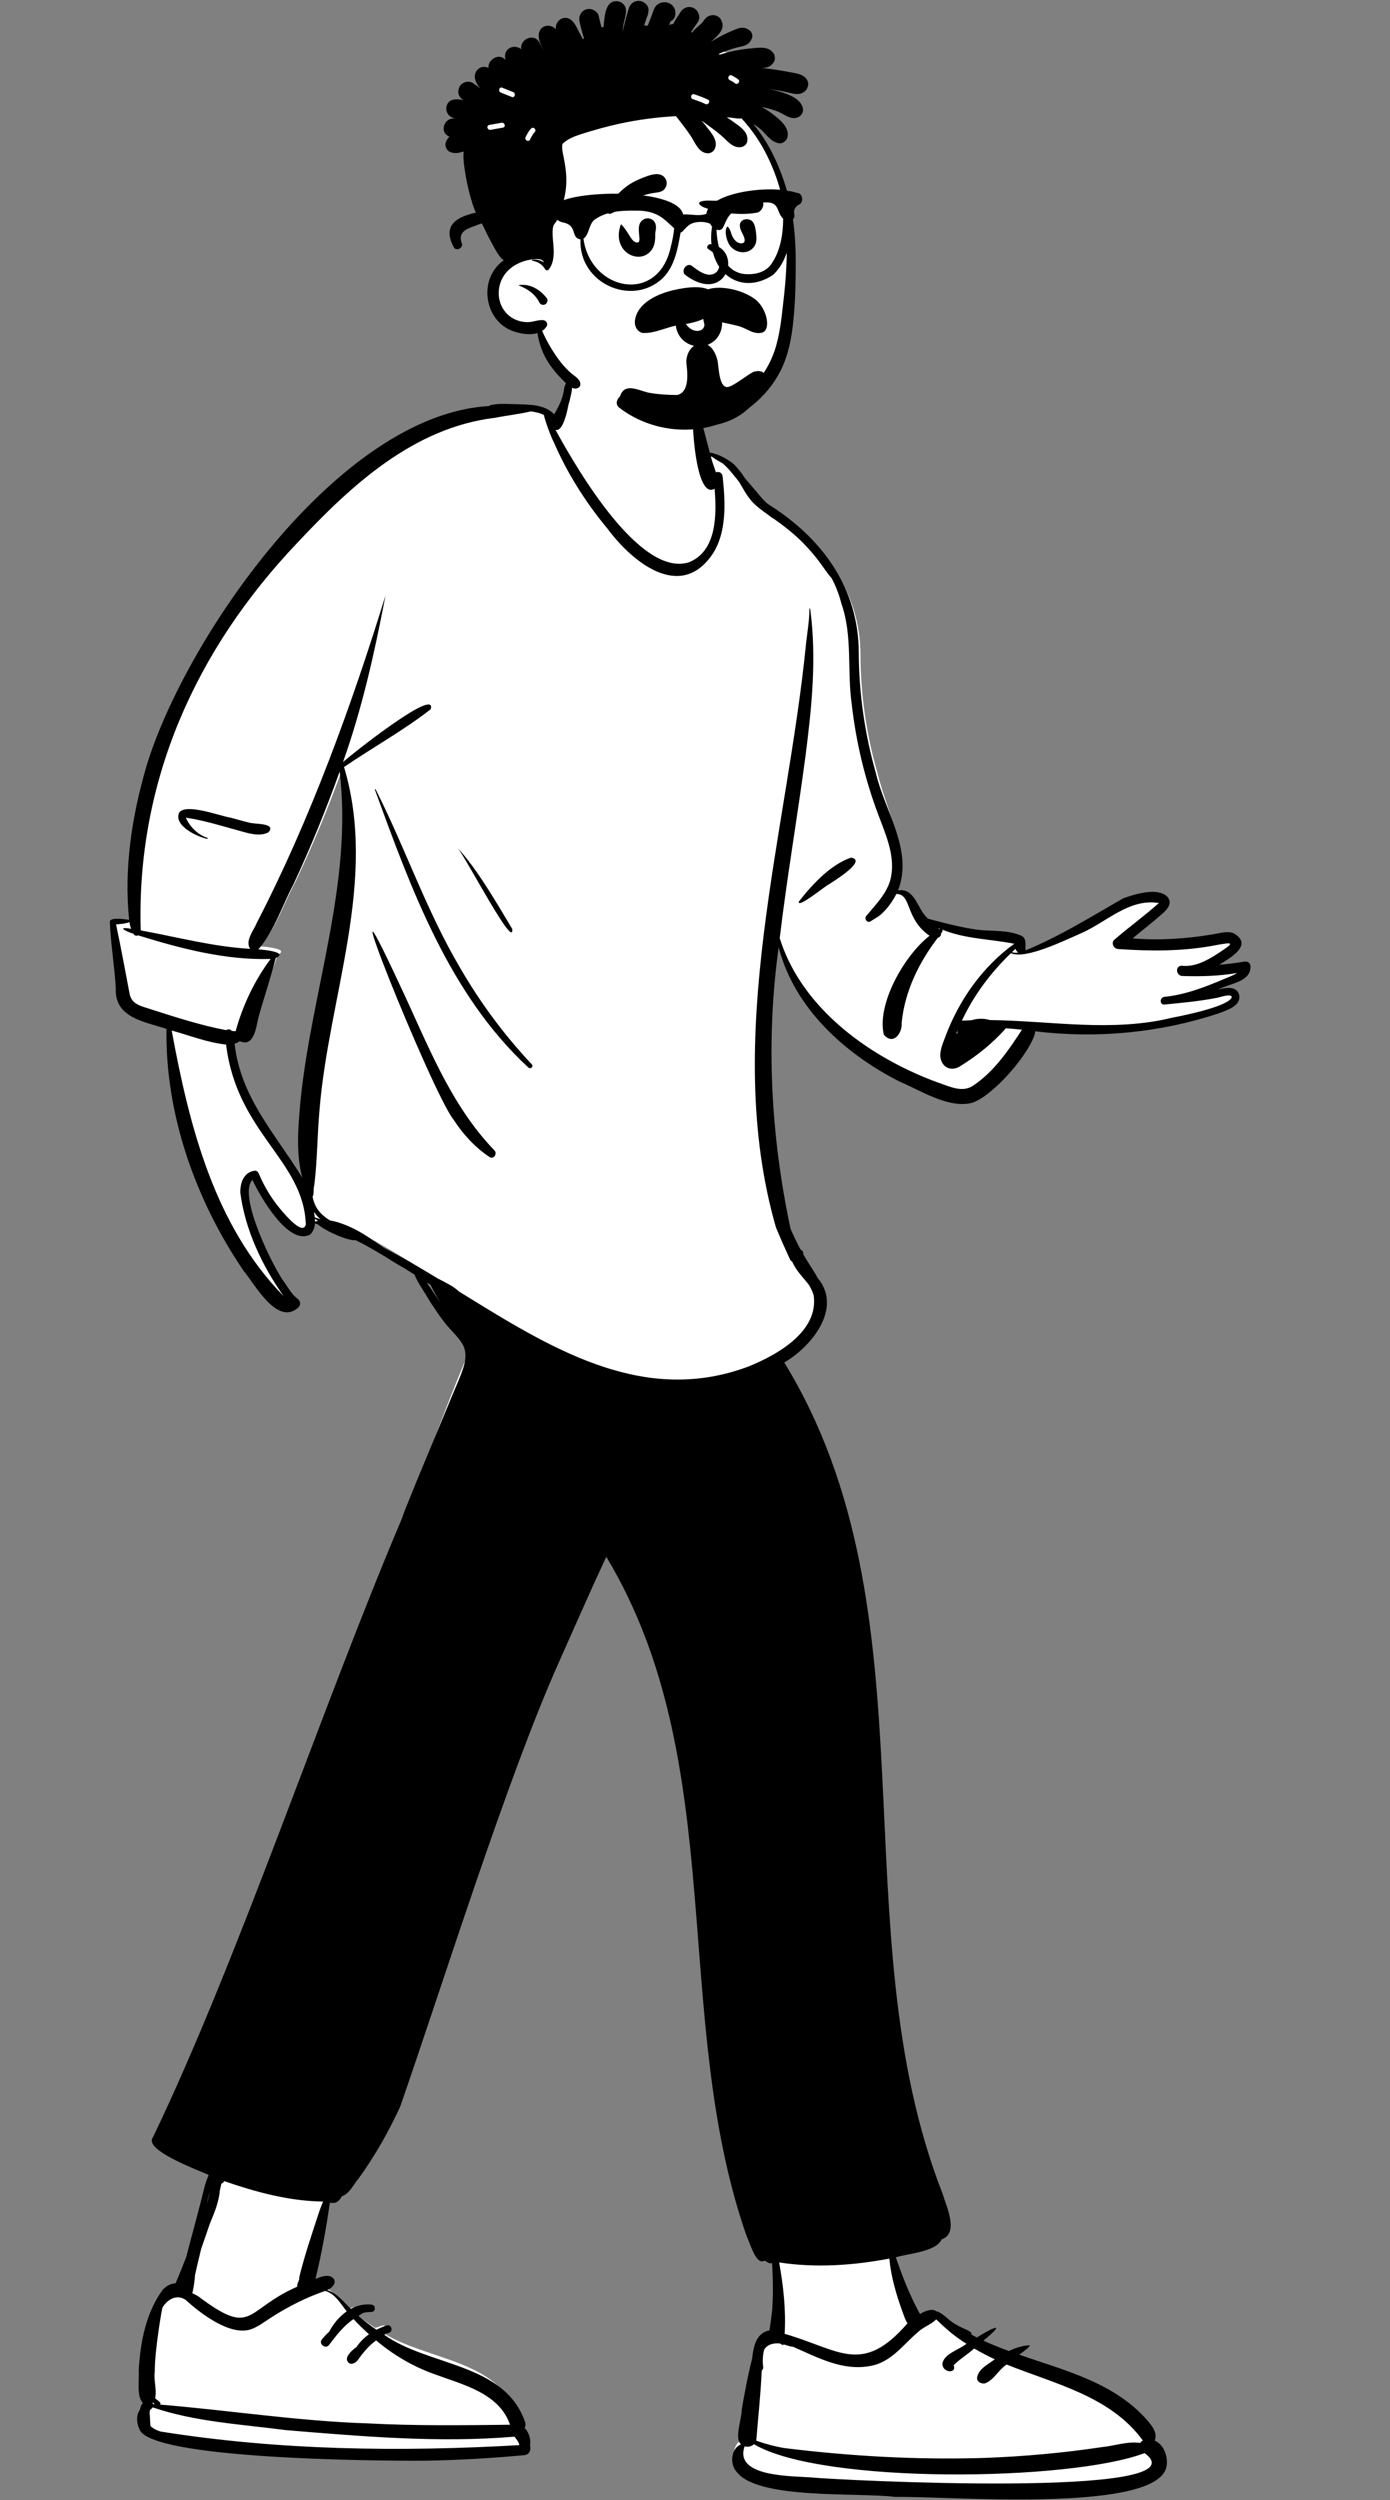 <svg width="1645" height="2958" viewBox="0 0 1645 2958" fill="none" xmlns="http://www.w3.org/2000/svg">
<rect x="0" y="0" width="1645" height="2958" fill="#808080" stroke="none"/>
<path fill-rule="evenodd" clip-rule="evenodd" d="M354.966 1350.91C355.135 1362.41 356.286 1388.79 359.169 1399.92C327.05 1348.42 278.922 1292.13 271.603 1229.05C273.884 1228.43 284.005 1227.5 285.772 1226.17C302.39 1233.89 299.246 1210.12 301.702 1199.13C308.334 1175.86 322.268 1152.97 328.323 1129.54C344.237 1122.65 312.278 1119.74 307.635 1119.6C326.939 1098.1 335.818 1068.55 349.562 1043.47C369.758 1000.84 387.846 957.269 403.996 913.014C407.526 940.744 408.159 968.774 406.008 996.657C399.367 1116.09 354.516 1230.93 354.966 1350.91ZM1469.71 1138.76C1459.72 1140.44 1443.07 1142.03 1433.1 1142.85C1446.19 1135.04 1484.87 1120.17 1460.49 1106.81C1452.98 1104.06 1444.91 1107.98 1437.33 1109.19C1405.85 1114.37 1366.98 1114.1 1335.13 1111.49C1346.74 1101.95 1362.02 1088.23 1373.35 1078.36C1379.38 1073.12 1385.21 1071.13 1378.44 1063.31C1366.5 1052.18 1345.15 1060.37 1331.35 1065.26C1293.27 1086.6 1250.28 1109.75 1209.41 1126.17C1208.98 1120.44 1209.25 1113.04 1203.73 1109.19C1187.53 1101.55 1175.61 1103.79 1158.38 1101.75C1138.3 1098.74 1120.45 1095.32 1100.56 1090C1087.55 1080.08 1079.62 1050.81 1058.82 1054.08C1077.24 1007.71 1049.16 959.32 1038.61 914.913C1025.45 869.466 1018.53 822.268 1018.34 775.014C1018.22 699.359 974.41 641.31 911.114 602.489C886.161 585.632 869.404 544.631 838.511 536.418C834.582 521.337 834.344 514.713 830.894 499.517C829.162 495.152 827.875 471.468 823.519 472.274C818.715 448.813 794.236 439.403 773.053 434.49C745.511 428.78 707.076 421.863 682.317 437.975C675.145 443.944 671.995 453.939 671.469 462.868C668.718 474.758 662.996 487.076 656.326 497.392C644.942 493.545 651.385 486.375 640.126 484.705C537.324 469.462 423.212 544.908 356.512 618.508C235.606 742.709 139.019 912.263 154.83 1089.28C150.578 1088.65 131.731 1085.7 132.003 1091.65C132.926 1117.56 137.69 1139.16 139.005 1165.05C137.698 1199.34 173.31 1203.47 199.036 1211.93C197.452 1311.41 233.582 1410.93 290.132 1492.71C303.871 1508.8 324.485 1564.64 349.562 1542.4C352.517 1538.94 329.599 1514.99 325.522 1509.07C311.6 1491.53 274.721 1404.72 300.785 1387.38C306.579 1406.12 362.685 1496.23 372.687 1445.09C385.97 1452.8 407.92 1458.06 423.8 1457.27C453.652 1473.44 482.7 1490.91 511.368 1509.07C524.721 1535.3 544.308 1560.5 560.718 1585.69C447.153 1848.11 336.305 2280.03 190.161 2527.2C177.418 2543.34 247.517 2570.77 259.899 2576.69C236.221 2615.16 233.256 2659.72 215.243 2701.14C211.812 2700.59 208.35 2701.31 205.255 2702.97C183.035 2718.03 174.649 2771.92 173.382 2798.49C174.408 2810.34 170.016 2828.27 179.602 2837C178.262 2838.45 177.262 2840.22 176.55 2842.03C169.804 2847.29 170.635 2858.89 174.241 2866.09C186.93 2892.44 279.674 2889.99 309.771 2895.63C416.381 2904.66 505.86 2906.09 612.456 2896.21C625.539 2893.47 615.645 2873.05 609.185 2867.51C612.169 2865.69 614.077 2862.38 612.771 2858.12C588.538 2788.79 500.953 2793.48 447.955 2756.45C461.891 2748.39 452.896 2750.96 444.141 2754.1C434.849 2748.26 425.809 2741.68 417.436 2734.42C423.867 2730.45 420.695 2727.82 413.738 2731.15C402.773 2722.35 394.232 2708.76 380.264 2704.49C366.582 2701.14 366.582 2695.29 366.582 2691.6C374.725 2658.84 383.619 2625.26 388.19 2592.04C393.066 2599.24 435.139 2541.59 444.141 2527.2C479.119 2471.78 479.025 2417.17 503.502 2356.9C553.767 2225.65 656.732 1950.58 719.524 1825.06C866.443 2064.56 794.884 2388.48 885.517 2643.87C889.545 2651.54 897.119 2680.32 907.609 2672.02C911.687 2672.97 916.022 2673.49 919.905 2674.04C918.784 2701.96 916.693 2729.8 912.056 2757.43C907.736 2758.57 904.066 2760.84 902.164 2764.8C894.89 2759.46 880.962 2838.29 879.77 2846.33C879.752 2856.68 870.826 2879.75 878.978 2885.91C867.233 2890.71 865.313 2908.49 873.574 2917.62C898.103 2950.61 1017.67 2941.54 1061.78 2947.07C1117.56 2945.69 1350.91 2966.58 1367.11 2913.64C1370.33 2901.56 1364.81 2886.3 1353.58 2881.65C1358.07 2871.16 1347.31 2861.02 1340.73 2853.66C1301.9 2813.26 1242.21 2806.9 1190.52 2789.31C1192.45 2787.34 1123.05 2751.77 1108 2742.97C1108.99 2731.03 1084.18 2743 1084.11 2742.97C1072.28 2722.05 1063.9 2689.51 1055.97 2666.95C1070.61 2662.41 1105.88 2658.37 1112.42 2643.87C1133.43 2636.82 1112.35 2606.34 1108 2592.04C984.838 2283.76 1101.69 1894.91 919.905 1603.94C953.226 1584.85 991.453 1543.07 958.539 1508.02C951.952 1499.6 935.84 1473.37 936.105 1477.95C929.984 1452.97 916.315 1409.95 912.056 1384.69C896.418 1291.97 906.668 1205.13 919.905 1111.49C938.282 1181.95 1001.62 1240.66 1066.06 1272.85C1091.21 1283.23 1124.41 1304.66 1152.02 1297.9C1176.94 1290.52 1222.2 1239.35 1227.53 1214.77C1300.17 1223.41 1375.59 1216.47 1445.01 1193.63C1453.92 1190.26 1464.47 1190.55 1461.71 1177.89C1458.96 1167.16 1439.37 1169.89 1430.94 1171.89C1443.82 1164.75 1477.25 1162.88 1477 1144.21C1476.56 1140.31 1473.69 1138.09 1469.71 1138.76Z" fill="white"/>
<path fill-rule="evenodd" clip-rule="evenodd" d="M671.722 447.998C672.827 448.446 673.581 450.127 674.028 452.653C675.258 453.037 676.312 453.946 676.629 455.315C677.561 459.341 676.472 463.539 675.631 467.552L675.536 468.014C674.741 471.899 673.769 475.76 672.581 479.546L672.407 480.505C669.516 496.153 663.941 511.03 657.395 508.503L658.907 511.258C684.594 557.898 757.968 683.127 815.256 665.277C848.616 651.9 848.139 608.416 845.7 578.153C820.93 593.353 816.296 476.997 821.374 464.139C825.417 461.164 827.367 487.93 828.871 491.62C832.153 506.302 836.178 520.795 839.957 535.355C847.944 536.937 855.498 540.122 862.177 544.687C862.495 544.87 862.823 545.036 863.135 545.226C867.143 547.666 870.27 550.778 873.058 554.225C876.209 557.752 878.904 561.613 881.449 565.582C887.043 571.941 892.376 578.536 897.887 584.963C900.502 588.013 903.179 590.97 905.916 593.852L908.026 595.627C908.379 595.921 908.732 596.214 909.087 596.505C972.377 636.038 1016.19 695.189 1016.31 772.235C1016.5 820.368 1023.42 868.442 1036.58 914.734C1047.13 959.966 1081.21 1006.2 1062.78 1053.44C1083.59 1050.1 1085.52 1076.86 1098.53 1086.97L1102.61 1088.07C1120.89 1092.99 1137.65 1097.1 1156.34 1099.95C1173.58 1102.02 1193.5 1099.75 1209.69 1107.53C1215.21 1111.45 1213.23 1118.52 1213.66 1124.35C1254.53 1107.63 1291.23 1084.52 1329.31 1062.79L1330.58 1062.33C1344.68 1057.32 1369.82 1049.8 1381.4 1060.79C1388.17 1068.76 1381.33 1075.88 1375.31 1081.22C1363.98 1091.27 1351.96 1100.48 1340.36 1110.19C1371.64 1112.81 1403.01 1110.72 1433.95 1105.64L1435.63 1105.37C1443.21 1104.13 1452.15 1101.18 1459.67 1103.98C1484.04 1117.59 1455.84 1133.48 1442.75 1141.43C1452.72 1140.6 1462.68 1139.36 1472.67 1137.65C1476.64 1136.97 1479.52 1139.23 1479.95 1143.2C1480.21 1162.21 1455.17 1163.24 1442.29 1170.51L1443.32 1170.27C1451.74 1168.32 1463.85 1166.6 1466.48 1177.1C1469.24 1189.99 1451.88 1195.2 1442.96 1198.63C1373.55 1221.9 1298.13 1228.96 1225.49 1220.16C1220.16 1245.2 1174.91 1297.32 1149.99 1304.83C1122.38 1311.72 1089.17 1289.9 1064.03 1279.32C999.594 1246.53 939.892 1192.44 921.516 1120.66C906.073 1231.95 912.315 1344.14 935.498 1453.63C939.251 1462.17 943.211 1470.57 947.666 1478.76C949.012 1478.98 950.151 1479.88 950.414 1481.7C950.551 1482.7 950.752 1483.67 950.979 1484.62C955.415 1492.16 960.277 1499.41 964.791 1506.91C965.724 1508.45 966.645 1510.06 967.487 1511.71C997.537 1547.17 960.911 1592.86 928.153 1611.98C1109.93 1908.35 992.524 2281.84 1115.68 2595.85L1115.95 2596.75C1120.63 2611.68 1134.87 2642.42 1114.28 2649.46C1107.74 2664.23 1074.8 2665.97 1060.16 2670.6C1068.09 2693.58 1076.91 2716.31 1088.74 2737.62L1088.95 2737.71C1093.66 2734.25 1103.77 2730.66 1107.94 2734.44C1108.96 2734.57 1109.97 2734.85 1110.96 2735.35C1117.42 2738.56 1122.62 2744.7 1128.8 2748.57C1132.15 2750.66 1135.62 2752.56 1139.2 2754.22C1142.53 2755.77 1146.07 2756.78 1148.79 2759.33C1149.65 2760.13 1149.87 2761.15 1149.65 2762.09C1151.8 2763.21 1153.94 2764.33 1156.08 2765.45L1157.24 2764.72C1176.13 2752.95 1191.32 2746.57 1163.84 2769.19C1173.69 2773.74 1183.79 2777.73 1193.95 2781.46C1201.67 2777.75 1209.91 2775.04 1218.4 2774.66C1219.93 2776.56 1208.25 2783.86 1206.33 2785.87C1258.01 2803.78 1314.86 2817.8 1353.69 2858.95L1354.56 2859.93C1361.17 2867.34 1370.84 2877.23 1366.54 2887.46C1377.77 2892.2 1383.29 2907.74 1380.07 2920.05C1363.87 2973.97 1115.52 2952.69 1059.75 2954.09C1015.64 2948.46 896.078 2957.7 871.549 2924.1C863.29 2914.79 865.208 2896.69 876.954 2891.79C868.802 2885.52 877.727 2862.03 877.747 2851.48L877.934 2850.26C879.183 2842.38 884.595 2811.55 890.213 2790.01C890.328 2788.31 890.553 2786.57 890.825 2784.82L891.001 2783.71C892.118 2776.84 893.832 2769.85 898.266 2764.33C901.45 2760.37 905.862 2757.92 910.649 2757.03C911.932 2748.83 912.985 2740.61 913.889 2732.37C914.526 2722.69 914.768 2712.99 914.659 2703.28C914.602 2698.38 914.473 2693.49 914.234 2688.59C914.058 2684.99 914.264 2680.71 913.35 2677.03C912.741 2677.65 911.874 2677.99 910.903 2677.65C908.84 2676.95 906.941 2675.64 905.047 2674.57C904.976 2674.53 904.919 2674.49 904.858 2674.44C894.744 2681.01 887.425 2652.9 883.491 2645.26C792.862 2385.12 864.419 2085.74 717.504 1841.79C697.222 1885.35 679.793 1925.3 660.271 1969.16C599.303 2106.14 524.038 2347.41 473.563 2492.44C459.83 2522.09 443.688 2550.74 424.5 2577.22C418.366 2584.18 414.25 2594.42 405.37 2598.16L404.593 2598.28C402.223 2602.71 398.933 2606.44 394.041 2606.31C392.841 2606.28 391.617 2606.15 390.381 2605.94C386.045 2636.12 380.593 2666.49 373.345 2696.18L374.323 2695.77C379.067 2693.81 384.056 2692.14 388.925 2692.58C400.741 2695.57 396.366 2705.91 387.026 2709.32C398.652 2712.93 406.519 2723.12 415.152 2731.61C422.448 2727.68 430.626 2725.64 439.365 2726.5C440.703 2726.63 441.723 2727.21 442.432 2728.01C442.933 2728.02 443.42 2728.05 443.882 2728.12L442.931 2728.7C444.483 2731.31 443.375 2735.29 439.365 2735.31C436.217 2735.33 433.186 2735.61 430.255 2736.15C428.22 2737.34 426.195 2738.55 424.198 2739.8C430.935 2745.76 438.108 2751.25 445.494 2756.27C449.395 2754.27 453.52 2752.6 457.811 2751.26C463.35 2749.53 465.768 2758.34 460.204 2759.94C459.023 2760.28 457.853 2760.65 456.691 2761.06L455.55 2761.75C455.282 2761.91 455.005 2762.07 454.715 2762.25C507.712 2799.96 597.293 2795.18 621.526 2865.8C622.328 2868.46 621.915 2870.76 620.788 2872.57C626.04 2877.39 628.463 2886.06 627.28 2892.71L627.381 2893.27C628.282 2898.65 626.986 2903.37 621.21 2904.6C582.669 2908.19 544.222 2910.47 505.513 2911.18L502.389 2911.21C446.93 2911.58 177.178 2909.56 165.011 2873.92C161.766 2867.32 160.766 2857.09 165.514 2851.2C166.065 2848.04 167.15 2845.15 169.079 2842.9C161.266 2835 165.109 2815.09 164.153 2805.06C165.868 2771.59 172.654 2735.7 193.098 2708.3C193.432 2707.87 193.836 2707.6 194.253 2707.48C197.823 2703.89 202.514 2701.62 207.878 2701.31C208.045 2700.9 208.215 2700.48 208.378 2700.06C212.548 2690.22 216.509 2680.2 220.444 2670.13C223.364 2658.69 226.41 2647.28 229.461 2635.93C232.51 2624.59 235.493 2613.23 238.411 2601.86C240.735 2592.79 242.734 2582.58 246.756 2573.91C246.647 2573.54 246.542 2573.17 246.422 2572.8L242.237 2571.11C214.823 2559.96 171.386 2541.15 180.93 2528.73C282.629 2317.24 382.178 2016.15 475.506 1796.9C476.964 1792.6 478.506 1788.33 480.199 1784.1C484.32 1773.79 488.496 1763.5 492.73 1753.23L495.278 1747.08L535.937 1649.17C540.193 1638.92 544.991 1628.73 548.345 1618.14C551.577 1607.94 552.445 1597.79 546.305 1588.51C540.811 1580.2 533.069 1573.33 526.875 1565.53C522.191 1559.63 517.625 1553.33 513.533 1546.7C509.817 1541.8 506.711 1536.19 503.94 1531.66C499.499 1524.42 493.852 1516.39 490.629 1508.02C486.472 1505.4 482.307 1502.79 478.127 1500.2C470.908 1496.15 463.805 1491.91 456.891 1487.33C448.159 1482.13 439.371 1477.03 430.514 1472.03C427.317 1470.45 424.118 1468.86 420.915 1467.29C411.319 1468.12 384.809 1456.28 375.778 1448.27C374.746 1448.07 373.719 1447.83 372.698 1447.57C372.29 1452.69 370.62 1457.32 366.729 1460.76C340.852 1473.61 307.87 1415.41 298.78 1395.99C280.716 1413.65 323.818 1501.01 337.741 1518.87L338.484 1519.97C342.208 1525.56 346.112 1531.83 351.394 1535.95L351.927 1536.36C355.548 1539.04 356.22 1543.23 353.266 1546.75C328.189 1569.41 301.865 1519.66 288.127 1503.27C231.581 1419.97 195.45 1318.6 197.034 1217.27C171.31 1208.65 135.698 1204.45 137.005 1169.52C135.69 1143.15 130.926 1117.07 130 1090.68C129.732 1084.62 148.578 1087.63 152.831 1088.27C146.566 1027.64 156.032 966.092 172.915 907.827C217.239 758.741 399.762 490.035 579.413 480.334C579.256 480.041 579.33 479.646 579.733 479.541C587.864 477.428 596.85 477.766 605.206 478.032C613.903 478.308 622.743 478.368 631.394 479.351C640.36 480.369 649.854 483.667 655.877 490.193L657.963 486.426C660.385 482.028 662.718 477.585 664.481 472.732C665.374 470.28 666.073 467.738 666.711 465.169C667.432 461.505 667.613 457.691 669.346 454.363C669.392 454.276 669.449 454.204 669.499 454.123C670.122 452.026 670.835 449.972 671.722 447.998ZM892.213 2891.67C889.645 2894.28 885.194 2895.42 881.252 2894.17C868.151 2931.42 939.228 2929.08 962.04 2931.17C986.365 2933.77 1429.46 2956.83 1354.53 2902.22C1266.61 2935.75 972.569 2939.45 892.213 2891.67ZM1108 2743.97C1102.08 2750.08 1093.17 2752.79 1086.82 2758.62C1068.88 2773.8 1054.45 2795.16 1029.66 2799.18C997.097 2805.26 967.737 2789.18 938.605 2776.44C934.978 2776.27 931.194 2774.74 927.476 2773.6C927.344 2773.87 927.213 2774.14 927.063 2774.39C926.882 2774.32 926.689 2774.26 926.473 2774.22C926.149 2774.17 925.842 2774.14 925.525 2774.09C924.777 2773.49 923.989 2772.99 923.173 2772.56C922.68 2772.49 922.19 2772.43 921.703 2772.4C915.699 2772.03 909.182 2773.43 905.329 2778.41C904.999 2778.83 904.7 2779.28 904.411 2779.74C902.544 2786.36 902.305 2794.37 903.206 2799.97C903.498 2801.8 902.736 2803.6 901.446 2804.64C900.295 2832.35 897.177 2860.17 895 2887.52C905.896 2891.44 917.202 2894.42 928.518 2896.31C1006.6 2905.91 1085.53 2910.38 1164.21 2907.96C1211.05 2906.27 1257.83 2902.08 1304.19 2895.12C1319.17 2893.7 1334.51 2887.9 1349.48 2890.25C1350.12 2889.04 1351.12 2888.01 1352.5 2887.31C1314.12 2834.71 1248.51 2820.49 1191.31 2797.43C1181.86 2803.48 1176.05 2816.06 1165.53 2819.81C1161.44 2820.42 1155.76 2818.01 1156.36 2812.83C1158.06 2802.21 1169.52 2797.37 1177.23 2791.21C1168.95 2787.34 1160.83 2783.13 1152.91 2778.46C1145.12 2785.48 1135.91 2790.82 1128.62 2798.31C1132.77 2808.43 1115.49 2807.55 1115.3 2796.78C1116.5 2784.86 1135.36 2779.82 1143.79 2772.87C1130.63 2764.86 1118.87 2754.75 1108 2743.97ZM180.648 2848.1C180.189 2849.01 179.44 2849.83 178.331 2850.48C176.411 2851.59 177.334 2857.46 177.43 2859.44L177.436 2859.59C177.541 2863.14 177.763 2866.69 178.071 2870.23C181.311 2873.16 185.454 2875.38 190.057 2876.72C330.242 2899.1 473.117 2900.91 614.655 2892.79C614.004 2889.02 611.253 2885.92 608.818 2882.78C519.34 2890.4 427.71 2882.43 338.082 2875.02C285.684 2868.12 230.784 2865.27 180.648 2848.1ZM384.741 2710.37C361.637 2718.33 340.139 2729.37 319.661 2742.6C312.051 2747.55 304.788 2753.23 296.04 2756.07C265.75 2765.19 220.337 2721.38 219.609 2720.89C209.09 2713.8 197.936 2720.41 192.213 2730.23C191.684 2731.14 182.911 2781.36 183.176 2805.97C181.602 2814.33 185.802 2828.01 183.567 2837.12C185.324 2839.24 187.829 2840.24 189.516 2842.45C190.127 2843.25 189.954 2844.16 189.426 2844.84C271.222 2851.58 352.542 2864.36 434.727 2867.05C490.975 2870.03 547.33 2869.35 603.587 2868.67C590.788 2831.06 547.192 2821.13 513.892 2808.76C488.732 2799.71 465.568 2786.24 445.186 2768.92C436.347 2775.13 429.377 2783.83 423.115 2792.57C420.27 2796.12 414.427 2798.8 411.38 2793.88C408.242 2788.77 414.368 2782.32 421.932 2776.66C425.91 2770.77 430.927 2765.74 436.704 2761.61C430.317 2755.91 424.167 2749.98 418.406 2743.67C406.459 2751.76 397.682 2763.42 389.088 2774.72C384.958 2779.23 377.234 2773.27 380.622 2768.19C383.337 2764.69 386.393 2761.46 389.665 2758.43C394.597 2749.12 401.698 2740.52 410.313 2734.57L409.656 2733.74C402.46 2724.49 396.238 2713.41 384.741 2710.37ZM181.177 2842.2C180.979 2842.45 180.771 2842.68 180.549 2842.91C180.747 2843.32 180.899 2843.74 181.011 2844.17L183.11 2844.34C182.381 2843.73 181.739 2843 181.177 2842.2ZM1052.47 2672.12C1009.62 2680.22 965.348 2683.33 922.092 2676.64C927.102 2704.59 930.239 2732.72 928.596 2761.1C993.271 2779.78 1020.14 2810.93 1073.95 2748.68C1071.35 2744.72 1069.85 2739.86 1068.11 2735.17C1060.67 2714.81 1054.53 2693.76 1052.47 2672.12ZM265.344 2580.44C264.733 2581.8 263.631 2582.91 262.043 2583.4C261.477 2585.9 260.892 2588.4 260.268 2590.9C259.218 2603.78 254.36 2616.54 249.336 2628.42L248.311 2630.89C244.997 2640.77 241.523 2650.63 238.096 2660.5C235.5 2670.76 233.213 2681.1 230.823 2691.4C230.362 2698.39 229.37 2705.32 227.845 2712.17C227.774 2712.49 227.679 2712.79 227.574 2713.07C229.969 2714.14 232.281 2715.38 234.461 2716.63C300.077 2765.95 288.745 2732.97 351.746 2705.36C351.384 2702.71 352.711 2700.31 353.794 2697.57L353.934 2697.21C354 2697.03 354.065 2696.86 354.131 2696.68C354.027 2695.64 354.088 2694.51 354.365 2693.32C360.746 2667.21 369.631 2641.55 377.947 2616C379.278 2612.15 380.819 2608.39 382.394 2604.64C342.448 2604.12 302.936 2593.48 265.344 2580.44ZM248.063 2593.13C247.29 2596.54 246.448 2599.91 245.681 2603.16L244.55 2608.01C246.159 2603.11 247.428 2598.13 248.063 2593.13ZM628.061 486.705C614.158 490.089 599.911 491.471 585.928 494.278C489.559 505.775 415.675 574.14 352.032 642.02C231.473 768.697 161.33 924.566 166.507 1100.73C209.56 1108.58 252.169 1120.06 296.034 1122.57C289.659 1112.91 300.335 1100.83 304.01 1091.58C367.457 968.951 416.446 833.577 456.227 704.472L455.146 710.107C442.655 774.903 428.105 839.424 405.897 901.666C412.33 895.339 518.008 811.259 509.748 839.061C477.461 864.306 440.994 884.311 407.163 907.478C447.388 1041.9 389.235 1178.1 378.186 1312.57C375.41 1342.48 375.651 1372.58 371.92 1402.37C370.501 1405.74 371.995 1412.59 369.906 1415.8C371.453 1423.7 374.707 1430.91 381.422 1437.08C384.249 1439.68 387.335 1441.93 390.579 1443.93C398.678 1445.16 406.813 1448.28 413.409 1451.17C428.086 1457.6 441.003 1467.08 454.122 1476.13L454.473 1476.37C475.626 1487.24 496.757 1499.59 517.966 1512.48L518.913 1512.97C526.802 1517.11 534.868 1520.85 541.742 1526.59C542.055 1526.85 542.264 1527.16 542.401 1527.47L555.283 1535.43C658.469 1599.13 764.862 1662.13 885.842 1616.66C919.833 1602.96 969.248 1575.21 962.902 1532.3C961.651 1528.19 959.748 1524.32 957.596 1520.56C956.998 1519.75 956.383 1518.96 955.764 1518.18C951.076 1512.25 945.829 1506.81 941.758 1500.41C940.102 1497.8 938.617 1495.12 937.318 1492.36C936.4 1492.08 935.584 1491.44 935.07 1490.31C929.247 1477.61 923.543 1464.88 918.231 1451.95C853.829 1227.36 932 986.038 954.115 759.507C955.648 746.535 957.905 733.431 957.899 720.365C957.899 719.752 958.787 719.772 958.836 720.365C966.636 778.183 960.719 836.539 953.303 894.096C943.808 966.1 931.333 1037.81 922.762 1109.94C945.547 1182.65 1009.36 1235.19 1076.36 1266.69C1087.76 1272.11 1099.42 1276.94 1111.3 1281.19L1112.1 1281.47C1125.16 1286.04 1139.9 1293.11 1152.49 1283.84C1176.67 1267.43 1193.74 1242.38 1209.41 1218.26C1203.07 1217.57 1196.72 1216.98 1190.37 1216.54C1174.78 1234.39 1155.67 1249.54 1135.5 1261.92C1127.28 1266.63 1117.95 1264.64 1114.15 1255.41C1110.56 1246.71 1114.95 1236.54 1118.13 1228.15L1118.59 1226.93C1134.69 1183.51 1162.63 1143.73 1200.36 1116.54C1171.89 1110.85 1142.33 1111.02 1115.02 1099.77C1116.51 1101.33 1114.56 1103.08 1113.61 1104.41C1113.95 1106.98 1112.08 1108.86 1109.78 1109.55C1087.5 1138.68 1070.61 1173.16 1067.08 1210.1C1068.02 1222.68 1056.77 1237.21 1045.93 1224C1037.46 1187.23 1070.8 1129.77 1100.11 1107.08C1070.71 1086.9 1079.28 1057.77 1060.83 1057.64C1056.06 1066.79 1049.84 1075.56 1041.99 1082.36C1038.45 1085.24 1034.14 1087.42 1030.34 1089.98C1026.34 1092.67 1022.17 1086.75 1025.34 1083.5L1026.17 1082.49C1038.21 1068.09 1052.51 1053.93 1054.99 1034.45C1058.59 1010.45 1047.8 986.143 1039.54 964.224C1023.7 922.203 1013.19 878.481 1008.07 833.864C1002.27 793.888 1009.32 752.422 995.643 713.738C992.924 702.965 989.013 693.153 984.219 684.047C984.105 683.952 983.992 683.855 983.889 683.736C978.198 677.151 973.652 669.826 968.346 662.929C962.797 655.714 956.781 648.848 950.409 642.351C939.76 631.495 928.003 622.437 915.747 613.715C915.52 613.633 915.291 613.527 915.061 613.391C912.765 612.034 910.56 610.386 908.432 608.575L908.225 608.431C901.098 603.476 893.825 598.098 888.262 591.371C882.802 584.766 878.916 577.064 874.458 569.789C868.364 562.353 862.555 554.386 855.206 548.19C851.049 545.816 846.723 543.579 843.013 540.61C842.406 540.356 841.789 540.115 841.161 539.887C842.742 546.335 845.134 552.268 847.289 558.818C850.411 557.5 854.684 558.961 855.209 563.772L855.403 565.568C858.537 595.03 860.124 630.683 842.803 656.192C804.661 711.511 747.69 664.281 718.877 625.383C693.02 594.36 671.282 559.852 655.229 522.766L654.963 522.276C651.974 516.601 645.495 499.294 643.665 490.978C639.036 488.54 633.404 487.359 628.061 486.705ZM505.946 1517.75C505.83 1517.9 505.698 1518.02 505.554 1518.13C510.964 1525.82 516.118 1533.77 521.43 1541.48C517.075 1534.36 512.981 1527.18 509.356 1519.93C508.222 1519.2 507.082 1518.48 505.946 1517.75ZM203.194 1219.18C223.868 1331.45 253.413 1449.56 335.737 1533.5C310.116 1497.4 290.192 1455.26 284.395 1411.13C284.155 1399.28 288.468 1386.77 301.572 1385.01C303.808 1384.71 305.507 1386.72 306.306 1388.5L306.383 1388.68C311.538 1400.99 318.241 1412.69 326.178 1423.42L326.956 1424.43C332.945 1432.18 358.367 1463.75 361.914 1448.66C359.318 1372.36 280.475 1340.9 267.563 1235.81C245.471 1233.47 224.507 1225.08 203.194 1219.18ZM372.687 1441.87C372.772 1443.06 372.813 1444.25 372.795 1445.42C373.966 1444.93 375.17 1444.55 376.401 1444.24C375.151 1443.47 373.915 1442.68 372.687 1441.87ZM371.518 1433.64C371.951 1435.84 372.317 1438.05 372.542 1440.24C374.792 1440.95 377.018 1441.74 379.232 1442.55C377.89 1441.35 376.613 1440.07 375.416 1438.71C374.021 1437.13 372.713 1435.42 371.518 1433.64ZM401.987 912.8C385.838 957.877 367.75 1002.26 347.555 1045.68C333.995 1071.08 324.948 1100.69 306.184 1122.73C306.001 1122.91 305.817 1123.07 305.629 1123.23L305.94 1123.24C311.531 1123.49 341.912 1126.48 326.317 1133.35C320.262 1157.21 312.329 1180.53 305.696 1204.24L305.548 1204.92C303.121 1216.39 300.052 1239.48 283.767 1231.78C282 1233.13 279.879 1234.08 277.598 1234.71C284.918 1298.96 325.549 1340.79 357.668 1393.25C350.488 1365.56 352.586 1336.65 355.086 1308.38L355.706 1301.43C368.977 1171.82 417.679 1044.37 401.987 912.8ZM536.866 1324.78C510.689 1292.14 381.935 969.031 472.924 1164.78C505.263 1232.93 531.882 1305.88 585.233 1361.1C588.922 1365.06 584.062 1372.03 579.268 1368.83C562.047 1357.33 548.109 1342.08 536.866 1324.78ZM443.681 934.251C443.573 933.727 444.244 933.439 444.539 933.888C479.522 1002.96 504.5 1077.18 544.027 1144.16C567.887 1185.64 596.518 1224.3 629.304 1259.16C631.767 1261.78 628.061 1265.4 625.393 1263.07C531.801 1176.72 486.298 1051.19 443.681 934.251ZM1133.49 1218.61L1133.44 1218.62L1132.58 1220.85C1132.28 1221.6 1131.99 1222.36 1131.69 1223.12C1131.83 1223.06 1131.97 1223 1132.12 1222.94C1132.42 1222.63 1132.73 1222.32 1133.04 1221.99C1132.97 1220.85 1133.11 1219.71 1133.49 1218.61ZM153.202 1090.98C148.45 1092.84 142.612 1093.2 137.359 1093.65C143.24 1121.36 148.317 1149.28 153.64 1177.06C156.101 1185.59 161.887 1188.58 169.895 1191.29L176.331 1193.35C206.378 1202.97 236.594 1212.86 267.576 1218.77C269.754 1217.35 272.848 1217.42 274.294 1219.69C275.801 1219.83 277.348 1219.92 278.877 1220.06C287.155 1189.49 301.32 1159.87 320.275 1134.51C267.294 1136.22 213.93 1122.24 163.528 1106.62C161.487 1107.61 158.799 1106.99 157.938 1104.65L157.162 1104.42C148.7 1101.91 137.481 1095.75 155.263 1098.88C154.189 1096.37 153.593 1093.68 153.202 1090.98ZM1371.45 1068.36C1336.34 1062.55 1309.5 1091.01 1279.53 1104.07C1261.58 1111.77 1213.76 1135.64 1196.37 1127.7C1172.54 1150.64 1152.42 1177.45 1138.34 1207.53C1142.18 1207.3 1146.02 1207.13 1149.85 1207.01C1156.8 1204.78 1164.22 1204.66 1171.44 1206.81C1243.71 1207.61 1316.03 1221.65 1388.01 1203.85L1389.66 1203.54C1404.45 1200.74 1454.93 1190.07 1457.81 1179.61C1457.05 1175.06 1443.48 1179.87 1440.87 1180.38C1420.12 1184.47 1399.04 1186.42 1378.02 1188.46C1372.17 1189.03 1372.25 1179.93 1378.02 1179.36C1403.32 1176.84 1427.3 1167.34 1450.52 1157.46C1452.99 1156.36 1459.53 1154.09 1464.05 1151.15C1442.6 1154.8 1420.49 1155.43 1398.78 1154.66C1391.31 1153.69 1390.78 1142.34 1398.78 1142.56C1413.44 1144.18 1427.44 1136.95 1439.4 1129.31L1442 1127.62C1461.95 1114.62 1460.55 1114.06 1435.35 1118.89C1398.32 1125.64 1360.84 1125.39 1323.45 1122.81C1318.11 1122.72 1314.43 1115.54 1318.84 1111.69C1336.06 1096.83 1354.52 1083.57 1371.45 1068.36ZM1201.7 1122.51L1201.3 1122.9C1200.44 1123.72 1199.73 1124.45 1199.34 1124.84L1199.18 1124.99C1198.65 1125.49 1198.14 1126 1197.61 1126.51C1199.91 1127.28 1202.44 1127.32 1205.05 1126.92C1203.48 1125.93 1202.3 1124.32 1201.7 1122.51ZM541.835 1003.49L542.032 1003.7C564.622 1028.15 587.52 1067.79 606.236 1099.06C608.703 1124.68 553.366 1018.36 541.92 1003.6L541.835 1003.49ZM1110.38 1098.07C1110.6 1098.34 1110.81 1098.62 1111.02 1098.91L1111.32 1099.34L1111.81 1099.04C1111.99 1098.93 1112.17 1098.87 1112.37 1098.82C1111.7 1098.57 1111.04 1098.32 1110.38 1098.07ZM1007.03 1014.62C1027.35 1017.81 985.789 1043.06 980.303 1046.68C976.79 1048.02 943.389 1075.59 945.415 1066.64L946.361 1065.43C961.916 1045.64 983.117 1023 1007.03 1014.62ZM211.899 961.695C219.417 949.587 260.332 965.527 273.265 967.436C280.535 969.355 287.726 971.626 295.074 973.238C300.816 975.321 327.59 973.302 317.764 984.653C307.511 990.164 294.125 985.904 283.625 982.978C262.734 977.271 241.771 970.613 220.378 967.446C219.736 967.125 219.697 967.342 220.259 968.099C224.861 978.325 234.539 987.919 245.44 991.215C246.193 991.433 245.876 992.584 245.114 992.39C233.216 990.028 205.506 976.826 211.899 961.695Z" fill="black"/>
<path fill-rule="evenodd" clip-rule="evenodd" d="M586.973 102.401C592.159 96.836 598.792 92.69 606.043 91.365C599.415 94.676 592.936 98.127 586.973 102.401ZM576.815 150.385C575.898 146.144 575.282 141.862 575.088 137.581C576.247 139.343 578.098 140.52 580.177 141.128C578.834 144.135 577.692 147.233 576.815 150.385ZM923.835 216.878C917.849 191.961 889.921 144.034 883.32 134.809C876.152 111.968 915.246 93.651 893.985 75.79C884.359 67.731 871.637 64.879 859.703 62.021C777.073 42.177 688.295 52.185 611.659 88.676C600.002 86.223 587.857 91.017 579.38 99.437C539.555 139.465 593.829 211.687 605.697 256.813C626.059 307.13 584.115 315.594 588.613 358.167C592.108 380.161 614.385 385.974 633.184 389.298C636.197 390.003 640.225 390.109 641.197 393.294C644.243 411.885 654.685 429.602 668.704 441.626C667.478 445.258 668.414 449.667 672.737 452.857C711.905 481.964 761.292 496.53 810.144 493.912C868.362 490.791 898.469 457.423 905.734 448.831C945.903 394.584 941.103 323.01 932.909 258.361C927.201 213.325 934.439 261.018 923.835 216.878Z" fill="white"/>
<path fill-rule="evenodd" clip-rule="evenodd" d="M744.322 9.541C746.152 3.821 751.332 0.381 757.262 1.091C762.512 1.711 768.132 6.921 767.492 12.671C767.372 13.781 767.212 14.821 767.022 15.801L767.047 15.81L767.072 15.811L766.942 16.191C766.552 18.021 766.012 19.661 765.212 21.211C764.192 24.181 763.212 27.161 762.242 30.151C763.642 30.091 765.072 30.171 766.522 30.441C768.022 26.601 769.532 22.771 771.032 18.921C772.642 14.811 773.772 9.531 776.952 6.351C781.022 2.291 788.082 1.451 793.042 4.351C798.282 7.411 800.152 12.851 799.012 18.681C798.432 21.655 796.445 23.725 793.987 25.025L793.722 25.161L791.832 29.641C792.412 29.391 793.012 29.161 793.662 28.971C794.682 28.671 795.682 28.481 796.662 28.401C799.362 23.511 802.332 18.761 805.402 14.101C808.932 8.741 815.832 6.461 821.622 9.851C826.802 12.881 829.582 20.841 825.872 26.071C823.052 30.041 820.382 34.091 817.752 38.181C818.202 38.261 818.652 38.361 819.082 38.491C819.282 38.221 819.492 37.951 819.712 37.681C822.582 34.121 825.922 31.451 829.352 28.491C832.562 25.711 834.042 21.341 838.262 19.231C843.572 16.581 849.972 17.851 853.132 23.131C859.912 34.441 848.532 42.701 841.252 49.551C847.582 45.601 854.172 41.991 860.932 38.871C864.732 37.121 868.592 35.431 872.512 33.971C878.322 31.811 883.022 32.502 887.792 36.521C889.922 38.321 890.982 42.252 890.002 44.871C888.102 49.891 885.102 52.941 879.842 54.391C876.142 55.411 872.352 56.101 868.652 57.171C862.452 58.951 856.432 61.121 850.592 63.831C851.012 64.091 851.412 64.371 851.782 64.691C856.142 63.281 860.582 62.061 865.042 61.021C872.439 59.287 879.967 58.115 887.529 57.382L890.041 57.148C899.107 56.278 910.008 54.673 915.572 63.351C917.402 66.211 917.602 70.931 915.572 73.761C911.692 79.201 907.832 80.281 901.412 80.381C907.732 81.051 914.042 81.881 920.322 82.851C924.65 83.511 928.979 84.26 933.289 85.09L935.442 85.511C940.692 86.561 946.552 87.171 951.062 90.211C960.902 96.851 956.282 109.781 945.382 111.161C940.112 111.821 934.262 109.591 929.092 108.551C924.072 107.541 919.032 106.651 913.972 105.871C911.352 105.461 908.732 105.101 906.102 104.771C911.452 105.541 916.762 106.631 921.932 108.171L923.368 108.605C933.363 111.651 946.854 116.502 949.972 127.181C951.862 133.671 946.692 139.331 940.432 139.711C934.612 140.061 929.762 136.591 924.822 134.031C921.222 132.171 917.562 130.781 913.682 129.591C909.672 128.361 905.582 127.341 901.462 126.511C904.944 128.43 908.334 130.538 911.589 132.896L913.086 134.002C921.737 140.448 934.93 150.428 931.882 162.511C930.922 166.321 926.672 169.961 922.592 169.571C911.972 168.581 906.112 157.271 898.102 151.211C896.012 149.631 893.722 148.071 891.322 146.551C903.462 161.031 913.122 177.771 920.472 195.061C936.625 233.099 941.581 268.325 941.7 309.225L941.702 310.491C941.722 333.051 941.212 356.021 939.012 378.481C936.972 399.231 933.232 419.711 923.822 438.502C908.052 470.011 877.322 494.551 843.432 503.891C805.722 514.291 763.572 506.161 732.682 482.161C724.802 476.041 735.252 462.752 743.302 468.401C775.452 490.951 817.032 498.091 853.932 482.831C883.202 470.731 906.772 444.701 916.762 414.731C923.12 395.665 924.972 375.335 927.24 355.465L927.392 354.141C929.792 333.361 931.182 312.441 931.162 291.521C931.132 252.671 925.552 220.691 908.462 185.451C900.422 168.851 889.992 153.502 877.532 140.031C873.752 140.801 869.732 139.721 865.912 139.311C863.962 139.101 862.012 138.901 860.062 138.721C862.054 140.009 864.007 141.349 865.928 142.719L868.446 144.535C876.328 150.18 886.328 156.609 884.302 167.521C883.752 170.471 880.812 173.181 877.962 173.851C867.632 176.311 860.532 166.271 853.552 160.311C847.482 155.131 841.132 150.491 834.662 145.841C833.192 144.791 831.712 143.741 830.222 142.701C831.622 144.333 832.983 145.991 834.312 147.664L836.276 150.153C842.218 157.588 850.784 167.253 845.492 176.891C843.992 179.611 840.792 181.421 837.692 181.361C827.032 181.141 822.792 169.041 817.792 161.401C813.492 154.851 808.822 148.681 803.992 142.511C802.662 140.821 801.322 139.131 799.962 137.441C777.572 138.601 755.262 141.561 733.342 146.291C718.282 149.541 703.472 153.752 688.772 158.361L687.55 158.75C679.595 161.311 671.398 164.59 665.662 170.211C664.843 174.085 665.471 178.169 666.255 182.037L666.865 184.998C669.38 197.379 671.094 209.53 669.812 222.241C668.482 235.351 664.532 247.141 659.712 259.321C657.432 265.061 655.072 264.021 654.262 270.181C653.641 274.873 654.025 279.717 654.449 284.448L654.803 288.459C655.692 298.966 656.139 310.422 649.252 319.091C648.182 320.421 645.892 319.891 645.132 318.561C644.832 318.031 644.512 317.521 644.162 317.031C640.842 312.221 635.752 309.481 629.932 308.421C629.192 308.291 629.482 307.301 630.102 307.221C635.022 306.641 639.682 307.871 643.642 310.411C641.764 303.918 627.226 307.076 622.446 308.338L622.282 308.381C616.322 309.981 610.682 312.581 605.712 316.261C595.712 323.661 589.932 335.201 590.222 347.631C590.512 359.851 596.822 371.141 607.662 376.991C612.892 379.811 618.842 381.171 624.762 381.111C630.942 381.051 636.442 378.341 642.632 378.721C646.212 378.941 648.952 382.781 646.882 386.131C645.502 388.371 643.702 390.131 641.622 391.481C646.692 403.171 653.162 414.321 660.622 424.611C664.752 430.321 669.432 435.591 674.582 440.401C678.602 444.161 687.312 448.511 686.822 454.781C686.652 457.041 685.482 458.421 683.422 459.261C677.017 461.88 669.23 452.864 664.946 448.518L664.602 448.171C659.262 442.851 654.392 436.971 650.152 430.731C642.632 419.651 637.962 407.161 636.032 394.041C625.762 397.131 612.162 394.231 603.782 390.441C577.442 378.541 568.832 343.071 584.842 319.451C587.942 314.881 591.822 310.971 596.242 307.811C595.272 307.281 594.362 306.601 593.552 305.741C589.071 300.982 585.903 294.771 582.759 289.046L582.382 288.361C579.591 283.321 576.958 278.202 574.49 273.004L573.572 271.051C568.062 259.201 563.232 254.021 559.302 241.561C555.522 229.541 552.542 217.291 550.612 204.831L550.099 201.533C548.983 194.303 547.927 186.572 548.742 179.231C543.132 181.061 537.492 182.191 531.942 179.441C528.282 177.631 526.262 172.351 527.512 168.561C528.422 165.771 529.942 163.581 531.872 161.861C530.722 161.281 529.642 160.541 528.692 159.721L527.862 159.002C524.502 156.081 524.262 150.531 526.302 146.871C526.502 146.521 526.702 146.161 526.892 145.811C528.832 142.341 532.842 140.071 536.802 140.131C537.442 140.141 538.082 140.141 538.732 140.131C536.882 139.721 535.072 139.091 533.352 138.031C525.592 133.261 526.572 120.331 535.962 118.051C539.902 117.101 544.252 117.491 548.592 118.511C548.432 118.421 548.272 118.331 548.112 118.231C544.832 116.221 542.082 112.291 542.392 108.261C542.732 103.801 544.172 100.621 548.112 98.281C551.532 96.261 556.372 96.071 559.772 98.281C562.722 100.211 565.612 102.341 568.392 104.631C565.602 101.201 563.182 97.471 562.202 93.511C560.992 88.581 563.012 83.211 567.452 80.611C570.992 78.541 574.732 78.771 578.072 80.371C577.892 77.781 578.522 75.141 580.242 72.801C583.762 68.002 590.162 65.241 595.732 68.741C596.462 69.201 597.442 69.991 598.392 70.961C596.542 65.071 598.212 58.891 604.522 56.231C608.372 54.601 613.582 55.421 616.922 58.231C614.802 46.761 631.732 38.331 638.312 50.181C639.805 52.866 641.283 55.692 642.604 58.584L643.092 59.671L643.142 59.651L642.805 58.856L642.462 58.061C640.632 53.811 638.302 49.391 637.662 44.781C636.722 37.961 639.762 31.491 647.182 30.491C651.012 29.971 655.272 31.711 657.842 34.752C656.452 24.171 668.272 16.481 676.782 24.381C680.812 28.121 682.962 33.591 685.522 38.391C686.972 41.101 688.452 43.801 689.902 46.521C690.272 46.081 690.672 45.641 691.092 45.211C688.942 38.771 687.272 32.171 685.862 25.531C684.522 19.271 687.652 12.771 694.112 11.002C699.982 9.381 707.332 13.002 708.642 19.252C709.562 23.651 710.652 28.002 711.852 32.331C712.672 32.131 713.482 31.991 714.282 31.891C714.348 31.078 714.424 30.26 714.508 29.447L714.823 26.554C715.522 19.945 716.228 12.4 719.682 6.781C725.572 -2.819 740.672 1.161 740.832 12.511C740.922 18.381 738.532 24.201 737.702 30.011C737.342 32.541 737.132 35.101 737.012 37.661C738.622 29.161 740.832 20.771 743.392 12.511C743.692 11.521 744.012 10.531 744.322 9.541ZM614.042 337.322C627.292 335.272 639.402 342.662 647.252 353.012C648.682 354.902 647.742 357.572 646.452 359.162C645.522 360.332 644.272 360.472 642.862 360.652C641.242 360.862 639.192 359.552 638.482 358.142C633.432 348.062 624.422 341.692 614.042 337.772C613.852 337.702 613.792 337.362 614.042 337.322ZM632.409 156.717L632.811 156.286C635.492 153.505 631.255 149.257 628.568 152.044C625.739 154.978 623.859 158.542 622.051 162.154C620.328 165.598 625.502 168.64 627.232 165.183L628.02 163.612C629.256 161.169 630.574 158.755 632.409 156.717ZM595.199 151.009C598.999 150.369 597.388 144.586 593.604 145.224C588.702 146.05 583.819 146.989 578.916 147.816C575.117 148.456 576.728 154.239 580.512 153.602C585.414 152.775 590.297 151.836 595.199 151.009ZM821.567 111.528C817.896 110.303 816.321 116.096 819.972 117.314C825.017 118.997 830.021 120.722 834.807 123.059C838.264 124.747 841.309 119.574 837.835 117.878C832.582 115.313 827.105 113.376 821.567 111.528ZM594.335 103.752C590.75 102.318 589.193 108.119 592.74 109.538L605.7 114.721C609.285 116.155 610.842 110.355 607.295 108.936L594.335 103.752ZM866.821 89.665L866.348 89.366C863.098 87.26 860.087 92.452 863.319 94.547C865.216 95.776 867.523 96.61 869.26 98.075L869.624 98.398C872.43 101.048 876.681 96.814 873.867 94.155C871.808 92.212 869.202 91.13 866.821 89.665Z" fill="black"/>
<path fill-rule="evenodd" clip-rule="evenodd" d="M833.943 371.352C835.477 368.685 839.009 366.214 842.241 366.593C856.72 368.291 856.695 385.845 851.104 396.093C846.147 405.18 835.888 410.514 825.62 409.735C814.833 408.916 805.642 402.574 801.597 392.483C798.922 385.808 797.686 373.485 804.802 369C804.934 368.916 805.152 368.937 805.257 369.058C808.669 373.027 808.803 378.986 811.79 383.405C814.568 387.515 818.884 390.909 823.94 391.433C827.716 391.825 831.536 390.463 833.013 387.073C833.812 385.239 833.721 384.244 833.421 382.982L833.148 381.885C832.202 378.044 831.778 375.119 833.943 371.352ZM837.814 294.367C845.365 298.957 856.871 309.66 848.748 321.04C839.185 331.073 825.418 319.569 818.634 314.366C812.343 310.334 805.275 320.705 811.112 325.413C860.135 361.708 880.03 295.568 841.633 288.971C837.406 288.244 835.835 292.947 837.814 294.367ZM758.071 262.893C762.706 255.939 773.286 256.963 775.839 265.215C777.222 269.685 775.312 273.703 775.411 278.167C775.494 281.938 775.247 286.14 774.091 289.792C771.455 298.12 763.965 304.002 755.104 303.758C746.272 303.515 738.493 297.925 734.794 290.052C731.082 282.149 731.868 273.97 734.578 265.934C734.708 265.548 735.214 265.361 735.519 265.686C738.722 269.09 741.067 272.684 743.494 276.496L745.98 280.403C747.881 283.345 750.643 287.103 754.191 286.867L754.723 286.815C755.71 286.73 755.558 286.926 756.319 285.582C756.671 284.96 756.607 283.804 756.777 283.07L756.836 282.822L756.804 282.688C756.729 282.333 756.654 281.663 756.594 280.5L756.581 280.244C756.324 274.807 754.787 267.82 758.071 262.893ZM875.563 267.522C874.732 258.628 887.236 256.653 891.393 263.234C893.561 266.666 894.192 270.977 894.672 275.062L894.896 277C895.388 281.195 895.583 285.559 893.762 289.472C890.894 295.635 884.657 298.893 877.929 298.377C871.504 297.883 865.642 294.158 862.552 288.503C859.797 283.457 857.058 273.605 860.404 268.342C860.606 268.023 861.01 267.982 861.287 268.228C864.449 271.035 864.964 276.155 866.844 279.812C868.783 283.584 871.724 287.26 876.181 287.833C880.445 288.381 882.074 286.052 880.986 281.987C879.583 276.739 876.091 273.169 875.563 267.522ZM761.448 210.016L763.493 209.233C770.499 206.586 780.118 203.527 785.814 209.224C789.328 212.737 789.997 217.912 787.489 222.199C784.45 227.392 778.999 227.52 773.735 228.285C767.748 229.155 761.659 230.809 756.085 233.167C749.806 235.824 743.979 239.136 738.27 242.835C732.844 246.35 727.437 252.095 720.942 253.178C720.677 253.222 720.376 253.108 720.307 252.817C718.832 246.467 722.931 240.218 726.589 235.264C731.015 229.266 736.378 224.343 742.372 219.929C748.157 215.668 754.767 212.589 761.448 210.016ZM888.716 232.593L889.34 232.483C893.589 231.776 897.439 231.939 900.641 235.304C903.085 237.871 904.027 241.198 902.862 244.592C901.787 247.723 899.383 250.904 895.894 251.56C884.115 253.776 871.068 253.41 859.23 251.732C853.814 250.963 848.349 250.024 843.073 248.542L840.646 247.838C836.242 246.58 831.2 245.266 828.001 242.027C826.851 240.863 827.514 239.197 828.89 238.658C834.472 236.472 842.123 237.635 848.075 237.464C854.999 237.266 861.934 236.747 868.825 236.032C875.559 235.332 882.075 233.811 888.716 232.593Z" fill="black"/>
<path fill-rule="evenodd" clip-rule="evenodd" d="M837.963 342.325C825.77 336.836 803.874 341.626 795.925 343.53C777.445 347.958 758.854 357.529 753.108 372.523C746.634 389.421 759.552 394.741 761.452 393.872C774.245 394.772 789.48 386.736 802.886 384.662C813.769 382.963 825.25 381.481 835.447 375.703C842.891 379.795 859.706 382.007 873.277 385.585C884.834 388.631 889.842 395.237 900.556 393.832C913.397 392.149 908.141 365.16 893.829 354.227C878.166 342.261 851.674 337.408 837.963 342.325ZM862.106 457.724C851.438 460.324 850.722 436.959 849.527 428.704C848.593 422.255 843.327 405.624 829.978 406.342C816.628 407.059 811.609 420.993 812.287 429.659C812.726 435.279 817.908 463.746 801.366 467.348C790.82 467.31 778.619 466.599 767.529 464.556C754.477 461.602 737.506 451.26 733.023 471.627C731.409 478.957 788.903 500.735 814.416 502.705C840.29 507.945 870.563 499.888 888.984 480.109C893.175 475.609 904.978 456.932 905.819 452.356C907.586 442.741 903.495 436.554 891.59 439.943C883.181 444.431 868.967 456.053 862.106 457.724Z" fill="black"/>
<path fill-rule="evenodd" clip-rule="evenodd" d="M912.134 313.318C905.401 322.363 892.919 325.244 881.406 324.249C856.575 321.859 848.76 293.658 847.946 271.739C864.597 276.423 846.538 243.249 903.457 239.601C923.522 237.929 917.99 250.047 926.855 258.901C926.673 277.483 923.58 297.674 912.134 313.318ZM793.863 291.966C779.203 360.619 698.925 344.289 690.492 282.403C698.279 276.907 696.228 263.336 705.902 258.419C721.234 248.623 740.4 249.042 757.811 249.272C780.066 250.801 786.408 260.02 797.84 270.078C797.29 276.796 795.704 284.758 793.863 291.966ZM943.935 228.231C943.112 228.094 942.288 227.965 941.464 227.844C940.821 227.479 940.066 227.198 939.188 227.029C937.183 226.52 935.192 226.177 933.204 225.992C904.672 219.571 838.665 228.688 835.941 253.036C826.855 256.069 818.993 253.353 808.462 253.623C800.446 220.118 661.863 224.847 655.198 245.047C655.173 245.04 655.148 245.034 655.122 245.026C648.718 243.044 639.277 243.522 631.947 243.208C616.296 242.88 600.627 244.275 585.314 247.576C556.639 252.133 517.504 257.468 537.447 293.276C537.451 293.282 537.454 293.289 537.459 293.295L537.462 293.292C540.899 296.815 546.732 293.978 546.949 289.209C540.244 272.245 555.388 270.208 567.04 265.333C596.033 254.917 625.551 253.473 655.537 256.695C657.793 259.351 661.216 261.667 664.834 262.879C684.883 266.207 674.317 281.079 686.99 283.242C684.662 335.084 747.603 363.382 784.072 329.303C798.633 315.067 802.104 293.978 805.48 274.969C807.265 274.568 808.4 273.592 809.063 272.3C813.356 268.014 816.053 264.056 824.542 262.879C833.031 261.703 839.566 264.064 840.45 264.787C840.673 265.236 840.912 265.686 841.19 266.136C841.578 266.807 842.106 267.342 842.706 267.763C834.323 319.387 874.4 352.035 914.859 325.26C932.439 308.723 936.154 283.405 936.888 260.807C939.271 259.369 940.78 256.582 939.955 253.078C938.818 248.248 941.484 244.066 945.73 241.966C951.247 239.239 950.271 229.28 943.935 228.231Z" fill="black"/>
</svg>
